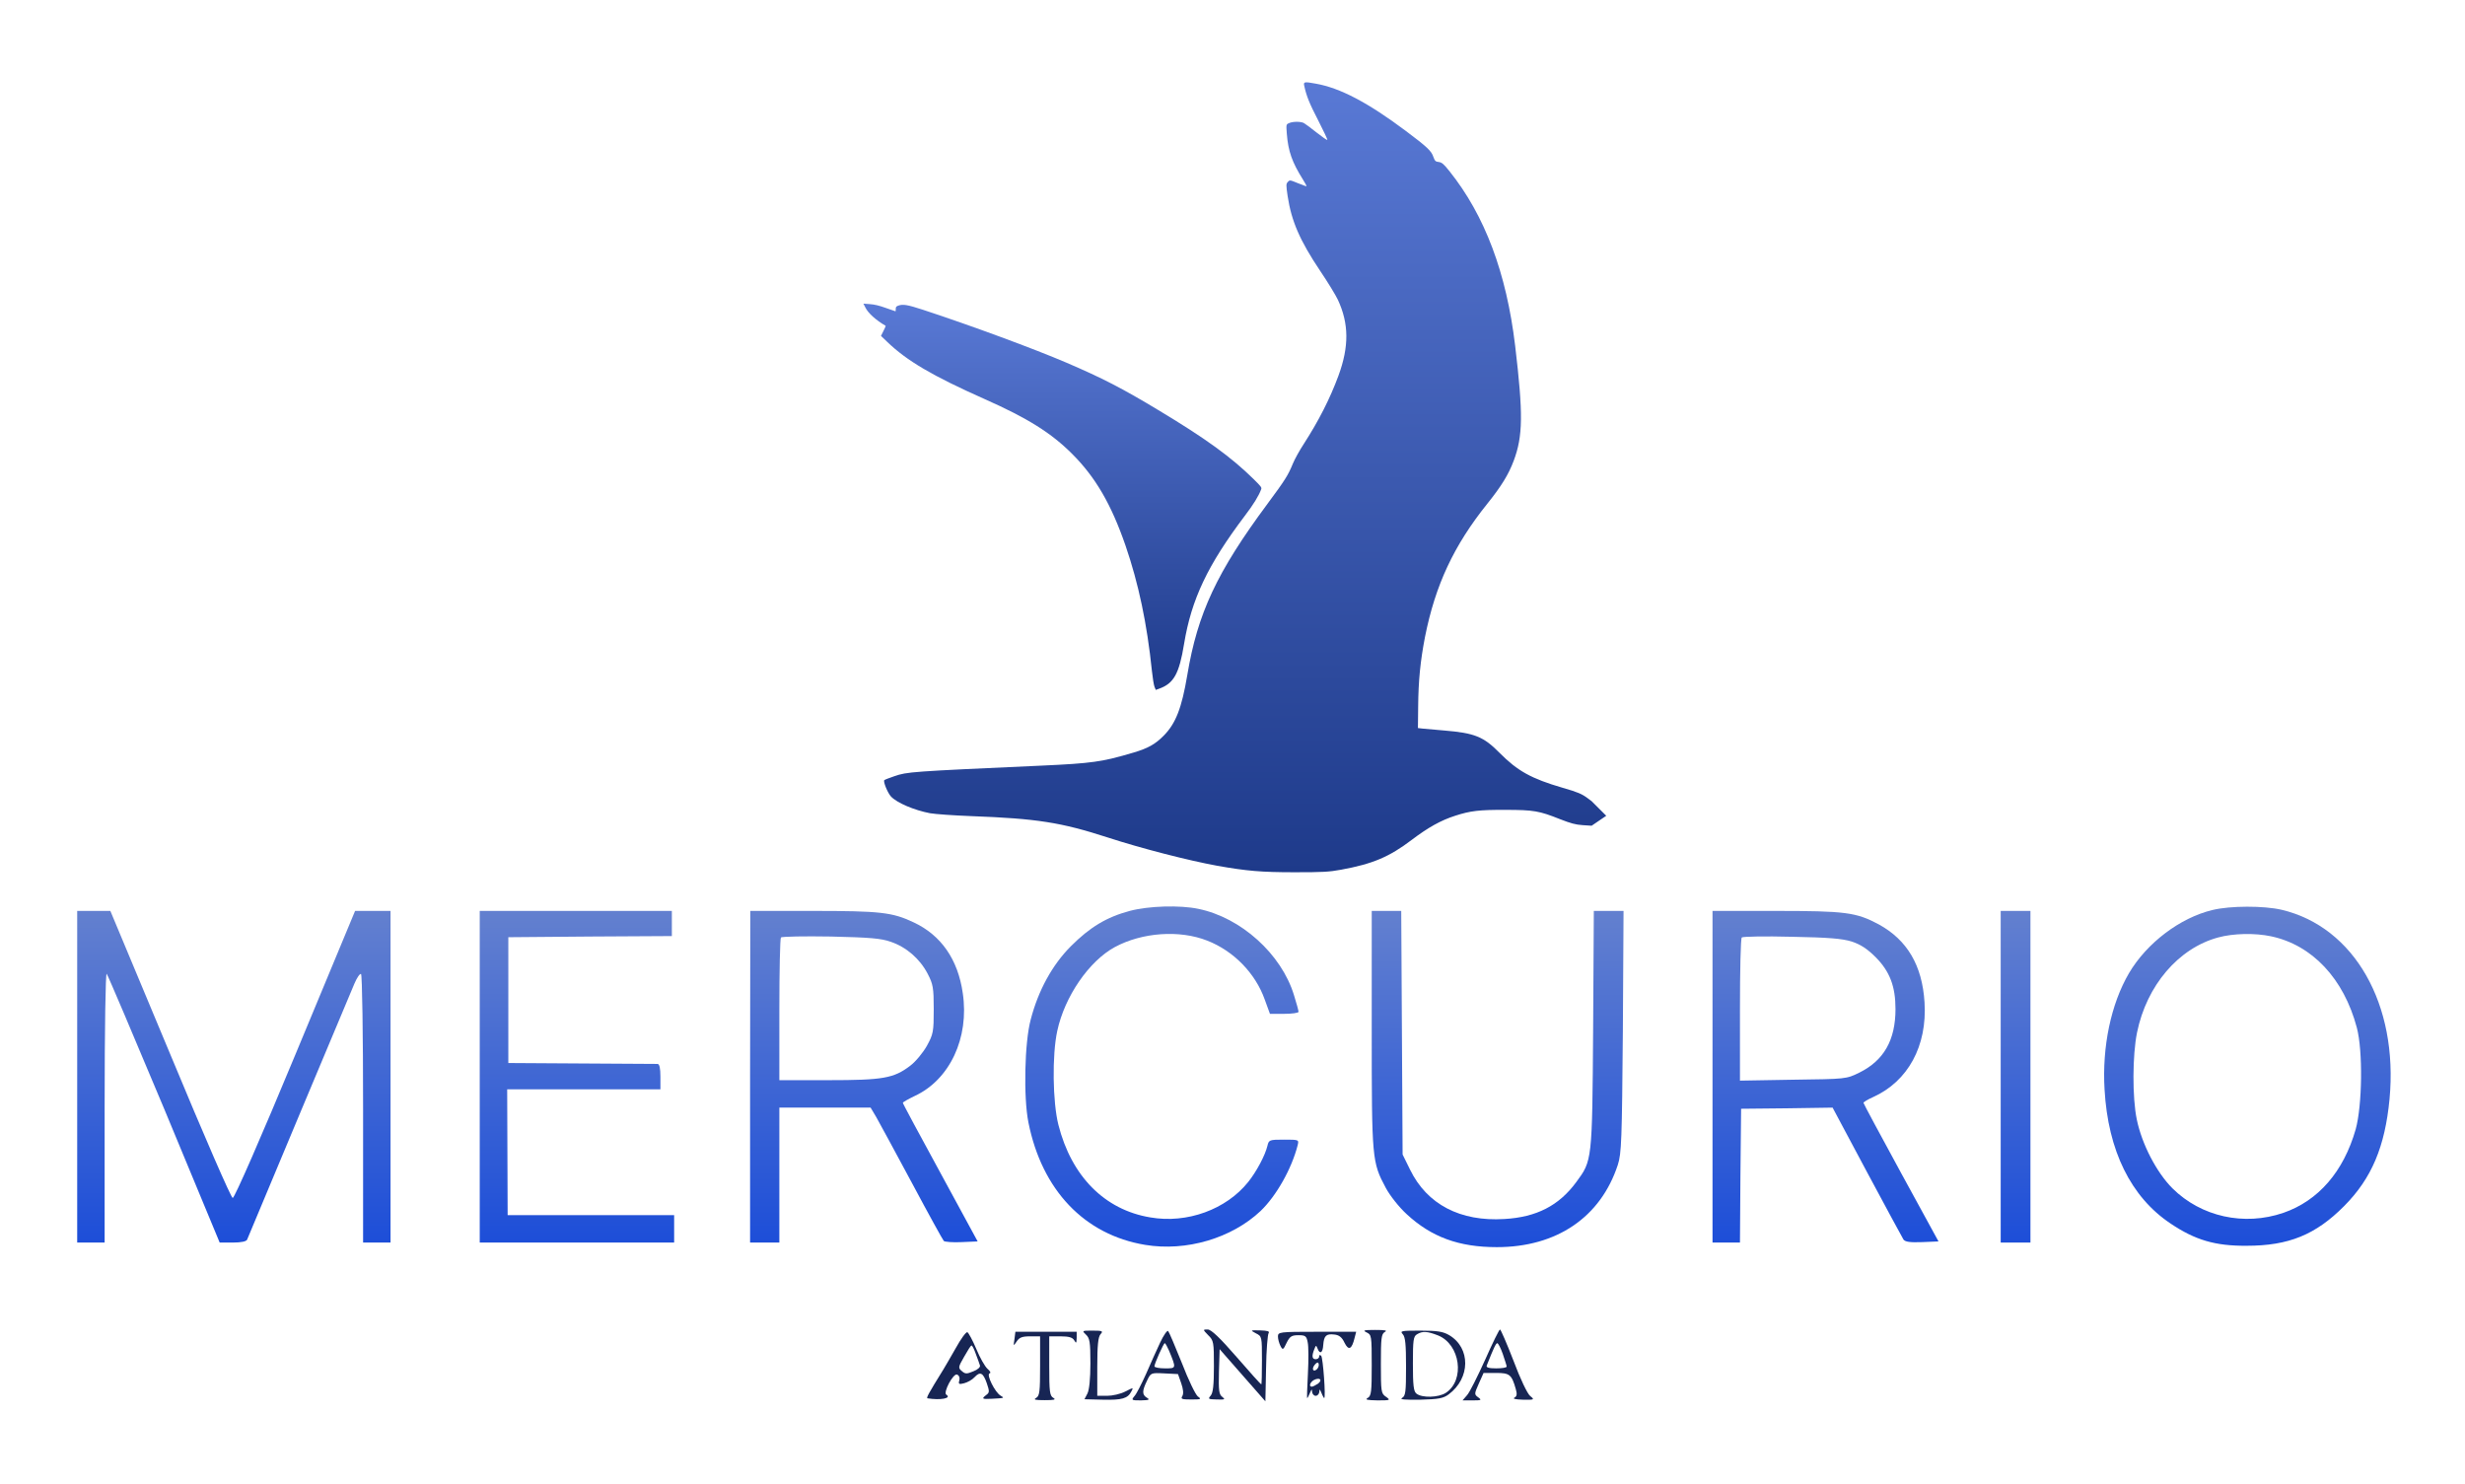 <svg width="1437" height="865" viewBox="0 0 1437 865" fill="none" xmlns="http://www.w3.org/2000/svg">
<path d="M760.284 49.846C761.633 56.12 763.32 60.236 768.447 70.153C771.55 76.224 773.979 81.352 773.777 81.554C773.574 81.756 770.741 79.8 767.503 77.236C764.264 74.605 760.891 72.177 760.082 71.704C758.193 70.76 753.673 70.76 751.446 71.772C749.76 72.514 749.76 72.581 750.164 77.978C750.974 88.233 753.268 94.642 759.542 104.627C760.824 106.651 761.768 108.405 761.633 108.54C761.566 108.674 759.272 107.865 756.641 106.785C752.053 104.896 751.851 104.829 750.772 106.043C749.692 107.19 749.692 107.797 750.637 114.274C752.863 128.914 757.72 140.18 769.661 157.99C774.047 164.467 778.634 172.023 779.916 174.721C786.392 188.619 786.527 201.977 780.253 219.045C775.328 232.403 768.649 245.491 760.014 258.849C757.585 262.559 754.752 267.687 753.673 270.318C750.839 277.199 749.152 279.83 738.965 293.593C709.349 333.531 698.15 357.481 692.146 393.506C688.907 412.801 685.399 421.774 678.383 428.857C673.458 433.85 669.208 436.211 660.775 438.707C642.357 444.172 636.555 444.981 606.736 446.33C530.502 449.771 528.883 449.906 521.395 452.47C518.426 453.482 515.795 454.494 515.525 454.763C514.716 455.506 517.482 462.252 519.438 464.343C522.946 468.054 532.999 472.304 542.174 474.058C545.344 474.598 555.734 475.34 566.258 475.745C604.443 477.161 618.61 479.388 645.865 488.225C665.362 494.567 692.888 501.651 709.619 504.687C726.755 507.722 735.255 508.465 754.819 508.465C771.348 508.465 774.721 508.262 781.805 506.98C800.223 503.607 809.87 499.559 823.093 489.507C832.538 482.356 840.026 478.173 848.257 475.542C857.162 472.641 862.424 472.034 877.603 472.102C894.065 472.102 897.37 472.709 909.379 477.499C915.788 479.995 918.487 480.737 922.669 481.007L927.864 481.344L936.381 475.542L927.864 467.042L925.705 465.423C922.197 462.792 919.836 461.78 910.931 459.216C892.648 453.886 884.687 449.434 874.23 438.909C864.853 429.397 859.726 427.306 841.78 425.822C836.653 425.417 831.121 424.877 829.502 424.742L826.601 424.405L826.736 411.789C826.871 396.745 828.018 385.276 830.716 371.311C836.72 341.087 847.515 317.947 867.079 293.593C875.31 283.338 879.425 276.592 882.393 268.698C887.858 254.194 887.993 241.308 883.27 201.505C878.211 159.205 865.662 125.675 845.018 99.837C841.645 95.587 840.498 94.642 838.744 94.44C836.855 94.237 836.451 93.832 835.574 91.404C834.494 88.031 831.998 85.669 819.585 76.359C797.524 59.831 781.265 51.263 767.03 48.767C760.486 47.552 759.812 47.687 760.284 49.846Z" fill="url(#paint0_linear_2684_10)"/>
<path d="M504.535 179.357C506.171 182.627 510.643 186.619 516.318 189.937C516.415 189.985 515.837 191.332 515.02 192.919L513.577 195.805L517.04 199.123C528.678 210.377 543.636 219.13 574.127 232.693C599.088 243.754 612.939 252.459 625.106 264.675C638.669 278.237 647.807 293.964 656.127 318.011C663.726 340.134 668.679 363.508 671.517 391.065C671.95 395.153 672.623 399.289 673.008 400.299L673.777 402.175L675.749 401.454C684.262 398.424 687.436 392.749 690.273 375.339C694.554 349.32 704.028 329.361 725.67 300.697C730.768 294.012 733.75 289.107 735.193 285.307C735.626 284.153 735.289 283.72 730.768 279.247C717.687 266.406 702.874 255.633 675.316 239.089C654.395 226.44 642.372 220.284 621.74 211.435C602.887 203.355 566.432 189.889 538.009 180.559C528.967 177.625 526.466 177.192 523.677 178.154C522.474 178.587 522.186 178.924 522.186 180.078C522.186 180.848 522.138 181.473 522.041 181.473C521.945 181.473 519.396 180.607 516.366 179.501C512.471 178.106 509.826 177.481 507.132 177.289L503.333 177L504.535 179.357Z" fill="url(#paint1_linear_2684_10)"/>
<path d="M658.599 531.001C645.133 534.601 635.399 540.468 624.333 551.534C613.399 562.468 605.266 577.401 600.866 594.334C597.266 607.668 596.599 639.668 599.533 654.334C607.399 693.801 632.199 719.801 667.533 725.668C691.533 729.668 718.066 721.801 734.866 705.934C744.066 697.134 752.999 681.268 756.466 667.668C757.266 664.334 757.266 664.334 748.466 664.334C740.066 664.334 739.666 664.468 738.866 667.934C737.533 673.534 732.466 683.001 727.666 689.001C714.866 705.001 692.066 713.401 670.599 709.668C643.933 705.268 624.599 685.668 616.999 655.668C613.666 642.468 613.266 615.134 616.333 601.001C620.599 581.001 634.866 560.201 649.933 552.068C665.799 543.534 687.533 541.934 703.799 548.334C719.133 554.334 731.799 567.268 737.266 582.601L740.333 591.001H748.599C753.266 591.001 756.999 590.468 756.999 589.801C756.999 589.134 755.799 584.734 754.333 580.068C746.999 556.068 723.399 534.868 698.599 529.801C687.799 527.534 669.666 528.068 658.599 531.001Z" fill="url(#paint2_linear_2684_10)"/>
<path d="M1289.8 530.468C1270.87 535.001 1251.53 549.668 1241.13 567.268C1230.6 585.268 1225.4 610.201 1226.87 635.001C1228.87 670.734 1242.2 697.801 1265.4 713.268C1279.67 722.868 1291.4 726.334 1309.67 726.201C1334.2 726.201 1349.93 719.801 1366.6 703.001C1382.6 686.868 1390.33 668.468 1393 640.734C1398.2 585.534 1372.47 540.334 1330.07 530.334C1319.67 527.934 1300.2 527.934 1289.8 530.468ZM1323.93 545.801C1347.93 550.868 1366.33 570.468 1373.93 599.001C1377.53 612.601 1377.13 644.334 1373.27 658.334C1366.2 683.001 1351.53 699.934 1331.13 707.001C1308.2 714.868 1283.13 709.268 1266.47 692.734C1257.13 683.401 1248.6 666.868 1245.67 652.601C1243 639.801 1243.13 615.001 1245.8 601.934C1251.4 574.468 1269.93 552.734 1293.13 546.468C1301.93 544.068 1314.47 543.801 1323.93 545.801Z" fill="url(#paint3_linear_2684_10)"/>
<path d="M45 627.668V724.334H53H61V645.401C61 599.534 61.533 567.001 62.2 567.668C62.867 568.468 77.933 603.934 95.8 646.601L128.067 724.334H135.8C140.6 724.334 143.667 723.668 144.067 722.601C145.8 718.468 204.2 578.868 206.6 573.401C208.067 569.934 209.8 567.401 210.467 567.801C211.133 568.201 211.667 602.868 211.667 646.468V724.334H219.667H227.667V627.668V531.001H217.4H207L172.2 614.734C152.333 662.601 136.733 698.334 135.667 698.334C134.733 698.334 119.133 662.468 99.267 614.601L64.333 531.001H54.733H45V627.668Z" fill="url(#paint4_linear_2684_10)"/>
<path d="M279.667 627.668V724.334H336.334H393V716.334V708.334H344.467H295.934L295.8 671.668L295.667 635.001H340.334H385V627.668C385 622.734 384.467 620.334 383.4 620.201C382.467 620.201 362.467 620.068 339 619.934L296.334 619.668V583.001V546.334L344.067 545.934L391.667 545.668V538.334V531.001H335.667H279.667V627.668Z" fill="url(#paint5_linear_2684_10)"/>
<path d="M437.267 627.668V724.334H445.8H454.333V685.001V645.668H481H507.533L510.867 651.268C512.6 654.468 522.067 671.668 531.667 689.668C541.267 707.668 549.667 722.868 550.2 723.401C550.733 723.934 555.533 724.334 560.6 724.068L569.933 723.668L548.2 683.668C536.2 661.668 526.333 643.401 526.333 642.868C526.333 642.468 529.4 640.734 533.267 638.868C553.667 629.401 565.133 605.001 561.267 579.001C558.467 559.268 548.6 545.134 532.6 537.668C520.2 531.801 513.267 531.001 473.667 531.001H437.4L437.267 627.668ZM519.267 549.001C528.333 552.068 536.2 558.868 540.733 567.534C543.933 573.668 544.333 575.668 544.333 588.334C544.333 601.401 544.067 602.868 540.333 609.668C538.067 613.668 533.8 618.868 530.6 621.268C521 628.601 514.733 629.668 482.733 629.668H454.333V588.601C454.333 565.934 454.733 547.001 455.267 546.468C455.933 545.934 468.867 545.668 484.333 545.934C507.133 546.468 513.667 547.001 519.267 549.001Z" fill="url(#paint6_linear_2684_10)"/>
<path d="M799.667 600.068C799.667 676.068 799.8 677.401 807.934 692.601C810.334 697.001 815.534 703.668 820.067 707.801C834.467 721.134 850.467 727.001 872.6 727.001C907.534 727.001 933.134 709.534 943.134 679.001C945.267 672.468 945.534 664.468 946.067 601.268L946.467 531.001H937.8H929.134L928.734 599.934C928.2 677.001 928.2 676.468 918.867 689.134C908.734 702.868 895.667 709.534 877 710.601C851.267 712.201 831.934 702.068 822.067 681.934L817.667 673.001L817.267 602.068L816.867 531.001H808.334H799.667V600.068Z" fill="url(#paint7_linear_2684_10)"/>
<path d="M998.333 627.668V724.334H1006.33H1014.33L1014.6 685.268L1015 646.334L1041.67 646.068L1068.33 645.668L1088.33 683.134C1099.4 703.801 1109 721.534 1109.67 722.601C1110.73 723.934 1113.4 724.334 1120.6 724.068L1130.07 723.668L1108.2 683.668C1096.2 661.668 1086.33 643.268 1086.33 642.868C1086.33 642.468 1088.87 640.868 1091.93 639.534C1112.33 630.334 1123.53 609.668 1121.93 584.334C1120.6 562.734 1111.8 547.934 1095.27 538.868C1082.07 531.801 1075.93 531.001 1034.73 531.001H998.333V627.668ZM1079.53 548.868C1084.73 550.601 1088.6 553.134 1093.53 558.068C1101.67 566.334 1105 575.001 1105 588.201C1105 606.334 1098.2 618.201 1083.93 625.268C1076.33 629.001 1076.2 629.001 1045.4 629.401L1014.33 629.934V588.601C1014.33 565.934 1014.73 547.001 1015.4 546.468C1015.93 545.934 1029 545.668 1044.33 546.068C1066.07 546.468 1073.93 547.134 1079.53 548.868Z" fill="url(#paint8_linear_2684_10)"/>
<path d="M1166.33 627.668V724.334H1175H1183.67V627.668V531.001H1175H1166.33V627.668Z" fill="url(#paint9_linear_2684_10)"/>
<path d="M633.133 778.068C635.267 780.068 635.667 782.334 635.667 794.734C635.667 803.801 635 810.201 633.933 812.334L632.2 815.668L642.867 815.934C654.067 816.201 657.4 815.268 659.533 811.134C660.867 808.734 660.733 808.734 656.067 811.134C653.267 812.601 648.467 813.668 645.4 813.668H639.667V796.734C639.667 784.068 640.2 779.401 641.533 777.801C643.267 775.934 642.733 775.668 637 775.668C630.733 775.668 630.6 775.668 633.133 778.068Z" fill="#172554"/>
<path d="M676.334 782.601C674.334 786.868 670.601 795.134 668.067 801.001C665.401 806.868 662.467 812.734 661.267 813.934C659.401 816.201 659.667 816.334 665.134 816.334C669.801 816.201 670.467 815.934 668.734 814.868C665.801 813.134 665.667 811.001 668.601 805.001C670.867 800.201 670.867 800.201 678.867 800.601L686.734 801.001L688.601 806.334C689.801 809.801 690.067 812.334 689.267 813.801C688.201 815.534 688.867 815.801 694.467 815.801C700.067 815.801 700.601 815.668 698.334 814.068C697.001 813.134 692.734 804.334 689.001 794.601C685.134 785.001 681.534 776.468 681.001 775.934C680.467 775.268 678.334 778.334 676.334 782.601ZM681.534 787.401C685.801 797.801 685.801 797.668 679.134 797.668C675.801 797.668 673.001 797.134 673.001 796.468C673.001 794.868 678.334 783.001 679.001 783.001C679.401 783.001 680.467 785.001 681.534 787.401Z" fill="#172554"/>
<path d="M704.334 778.334C707.534 781.401 707.667 782.468 707.667 796.468C707.667 807.668 707.134 811.934 705.801 813.534C704.067 815.534 704.334 815.668 709.267 815.801C714.067 815.934 714.467 815.801 712.601 814.334C710.601 812.868 710.334 810.734 710.601 799.534L711.001 786.468L724.334 801.668L737.667 816.868L738.067 797.668C738.201 787.134 739.001 777.934 739.534 777.134C740.334 776.068 738.867 775.668 734.734 775.534C728.734 775.401 728.734 775.401 732.201 777.268C735.667 779.001 735.667 779.268 735.667 793.001C735.667 800.734 735.534 807.001 735.267 807.001C735.001 807.001 728.467 799.801 720.867 791.001C711.134 779.801 706.067 775.001 704.067 775.001C701.134 775.001 701.134 775.001 704.334 778.334Z" fill="#172554"/>
<path d="M796.734 776.734C799.534 778.068 799.667 778.734 799.667 795.801C799.667 811.268 799.4 813.668 797.4 814.868C795.534 815.934 796.867 816.201 803 816.334C810.6 816.334 810.734 816.201 807.934 814.201C805.134 812.334 805 811.268 805 795.001C805 780.068 805.267 777.668 807.267 776.468C809 775.534 807.534 775.268 801.667 775.268C795 775.268 794.2 775.534 796.734 776.734Z" fill="#172554"/>
<path d="M817.8 777.801C819.267 779.401 819.667 783.934 819.667 796.734C819.667 811.401 819.4 813.668 817.4 814.868C815.667 815.801 818.734 816.068 827.934 815.934C838.6 815.668 841.4 815.134 844.467 812.868C857.267 803.401 857.4 785.801 844.867 778.334C841.267 776.201 837.934 775.668 828.067 775.668C816.867 775.668 815.934 775.801 817.8 777.801ZM838.334 778.468C851.267 783.668 854.2 804.468 842.867 811.934C838.6 814.734 828.867 815.001 825.667 812.334C824.067 811.001 823.667 807.534 823.667 794.868C823.667 781.268 823.934 779.001 826.067 777.801C829.267 775.801 832.2 776.068 838.334 778.468Z" fill="#172554"/>
<path d="M865.8 792.601C861.4 802.334 856.733 811.668 855.266 813.268L852.6 816.334H858.333C863.533 816.334 863.933 816.201 861.8 814.601C859.4 812.868 859.4 812.601 862.066 806.601L864.866 800.334H872.2C880.066 800.334 881.266 801.268 883.666 809.801C884.466 812.601 884.333 813.934 882.866 814.734C881.666 815.401 883.533 815.801 887.8 815.934C894.466 816.068 894.733 815.934 892.066 813.801C890.466 812.601 886.2 803.668 882.333 793.268C878.466 783.268 874.866 775.001 874.466 775.001C873.933 775.001 870.066 783.001 865.8 792.601ZM876.066 789.268C877.266 792.868 878.333 796.068 878.333 796.601C878.333 797.268 875.533 797.668 872.2 797.668C867.8 797.668 866.2 797.134 866.733 795.934C870.733 785.801 872.066 783.001 872.866 783.001C873.4 783.001 874.866 785.801 876.066 789.268Z" fill="#172554"/>
<path d="M557.133 785.934C554.066 791.268 550.866 796.868 549.933 798.334C541.266 812.334 539.799 815.001 540.733 815.134C548.199 816.334 554.999 815.134 551.666 813.001C549.666 811.801 555.666 800.468 557.933 801.268C559.133 801.801 559.666 803.134 559.266 804.601C558.599 806.868 558.999 807.134 562.066 806.334C564.066 805.801 566.733 804.334 568.066 802.868C571.399 799.268 573.133 800.201 575.266 806.334C576.866 811.001 576.866 811.801 574.999 813.134C572.066 815.401 572.466 815.668 577.933 815.401C585.666 815.001 585.799 815.001 583.266 813.534C580.066 811.668 574.866 801.268 576.866 800.601C577.799 800.334 577.266 799.268 575.666 797.934C574.199 796.601 571.266 791.534 569.133 786.334C566.999 781.268 564.599 776.868 563.933 776.601C563.133 776.334 560.066 780.601 557.133 785.934ZM568.866 789.268C569.933 792.068 570.999 795.001 571.266 795.934C571.666 796.868 569.933 798.468 567.399 799.401C563.533 801.001 562.733 801.001 560.733 799.268C558.466 797.401 558.599 796.868 562.066 790.868C564.066 787.268 565.933 784.334 566.333 784.334C566.866 784.334 567.933 786.601 568.866 789.268Z" fill="#172554"/>
<path d="M591.4 780.601C590.733 784.868 590.733 784.868 592.733 781.934C594.2 779.668 595.933 779.001 600.466 779.001H606.333V796.334C606.333 811.268 606.066 813.668 604.066 814.868C602.2 815.934 603.4 816.201 609 816.201C614.6 816.201 615.8 815.934 614.066 814.868C611.933 813.668 611.666 811.268 611.666 796.334V779.001H618.333C623.133 779.001 625.266 779.668 626.2 781.268C627.4 783.268 627.533 783.134 627.666 779.934V776.334H609.8H591.933L591.4 780.601Z" fill="#172554"/>
<path d="M745 779.134C745 780.601 745.667 783.001 746.467 784.601C747.8 787.134 748.067 787.001 750.067 782.734C751.933 779.001 753 778.334 757 778.334C761 778.334 761.667 778.868 762.333 782.468C762.867 784.734 762.867 793.001 762.467 800.734C762.067 808.601 761.8 815.001 762.067 815.001C762.2 815.001 763 813.668 763.667 811.934C764.6 809.668 764.867 809.534 764.867 811.268C765 812.601 765.933 813.668 767 813.668C768.067 813.668 769 812.601 769.133 811.268C769.133 809.534 769.4 809.668 770.333 811.934C771 813.668 771.8 815.001 771.933 815.001C773 815.001 771.267 791.534 770.2 790.334C769.4 789.668 769 789.801 769 790.734C769 791.668 768.067 792.334 767 792.334C764.867 792.334 764.6 790.468 766.2 786.468C767.133 784.068 767.267 784.068 768.067 786.068C769.4 789.668 771.133 788.734 771.4 784.068C771.8 778.601 773.133 777.401 777.8 777.934C780.6 778.201 782.333 779.534 783.8 782.734C786.2 787.534 788.067 786.601 789.667 779.934L790.6 776.334H767.8C745.667 776.334 745 776.468 745 779.134ZM767.8 798.068C765.667 800.201 764.333 798.068 766.467 795.534C767.667 794.068 768.467 793.934 768.733 795.001C769 795.801 768.6 797.268 767.8 798.068ZM768.333 806.601C766.867 807.534 765.4 808.334 764.733 808.334C762.867 808.334 763.667 805.801 765.933 804.468C769.267 802.734 771.267 804.334 768.333 806.601Z" fill="#172554"/>
<defs>
<linearGradient id="paint0_linear_2684_10" x1="725.881" y1="508.465" x2="725.881" y2="48" gradientUnits="userSpaceOnUse">
<stop stop-color="#1E3A8A"/>
<stop offset="1" stop-color="#5979D5"/>
</linearGradient>
<linearGradient id="paint1_linear_2684_10" x1="619.333" y1="402.175" x2="619.333" y2="177" gradientUnits="userSpaceOnUse">
<stop stop-color="#1E3A8A"/>
<stop offset="1" stop-color="#5979D5"/>
</linearGradient>
<linearGradient id="paint2_linear_2684_10" x1="677.346" y1="726.698" x2="677.346" y2="528.397" gradientUnits="userSpaceOnUse">
<stop stop-color="#1D4ED8"/>
<stop offset="1" stop-color="#6380CF"/>
</linearGradient>
<linearGradient id="paint3_linear_2684_10" x1="1310.14" y1="726.205" x2="1310.14" y2="528.551" gradientUnits="userSpaceOnUse">
<stop stop-color="#1D4ED8"/>
<stop offset="1" stop-color="#6380CF"/>
</linearGradient>
<linearGradient id="paint4_linear_2684_10" x1="136.333" y1="724.334" x2="136.333" y2="531.001" gradientUnits="userSpaceOnUse">
<stop stop-color="#1D4ED8"/>
<stop offset="1" stop-color="#6380CF"/>
</linearGradient>
<linearGradient id="paint5_linear_2684_10" x1="336.334" y1="724.334" x2="336.334" y2="531.001" gradientUnits="userSpaceOnUse">
<stop stop-color="#1D4ED8"/>
<stop offset="1" stop-color="#6380CF"/>
</linearGradient>
<linearGradient id="paint6_linear_2684_10" x1="503.6" y1="724.334" x2="503.6" y2="531.001" gradientUnits="userSpaceOnUse">
<stop stop-color="#1D4ED8"/>
<stop offset="1" stop-color="#6380CF"/>
</linearGradient>
<linearGradient id="paint7_linear_2684_10" x1="873.067" y1="727.001" x2="873.067" y2="531.001" gradientUnits="userSpaceOnUse">
<stop stop-color="#1D4ED8"/>
<stop offset="1" stop-color="#6380CF"/>
</linearGradient>
<linearGradient id="paint8_linear_2684_10" x1="1064.2" y1="724.334" x2="1064.2" y2="531.001" gradientUnits="userSpaceOnUse">
<stop stop-color="#1D4ED8"/>
<stop offset="1" stop-color="#6380CF"/>
</linearGradient>
<linearGradient id="paint9_linear_2684_10" x1="1175" y1="724.334" x2="1175" y2="531.001" gradientUnits="userSpaceOnUse">
<stop stop-color="#1D4ED8"/>
<stop offset="1" stop-color="#6380CF"/>
</linearGradient>
</defs>
</svg>
